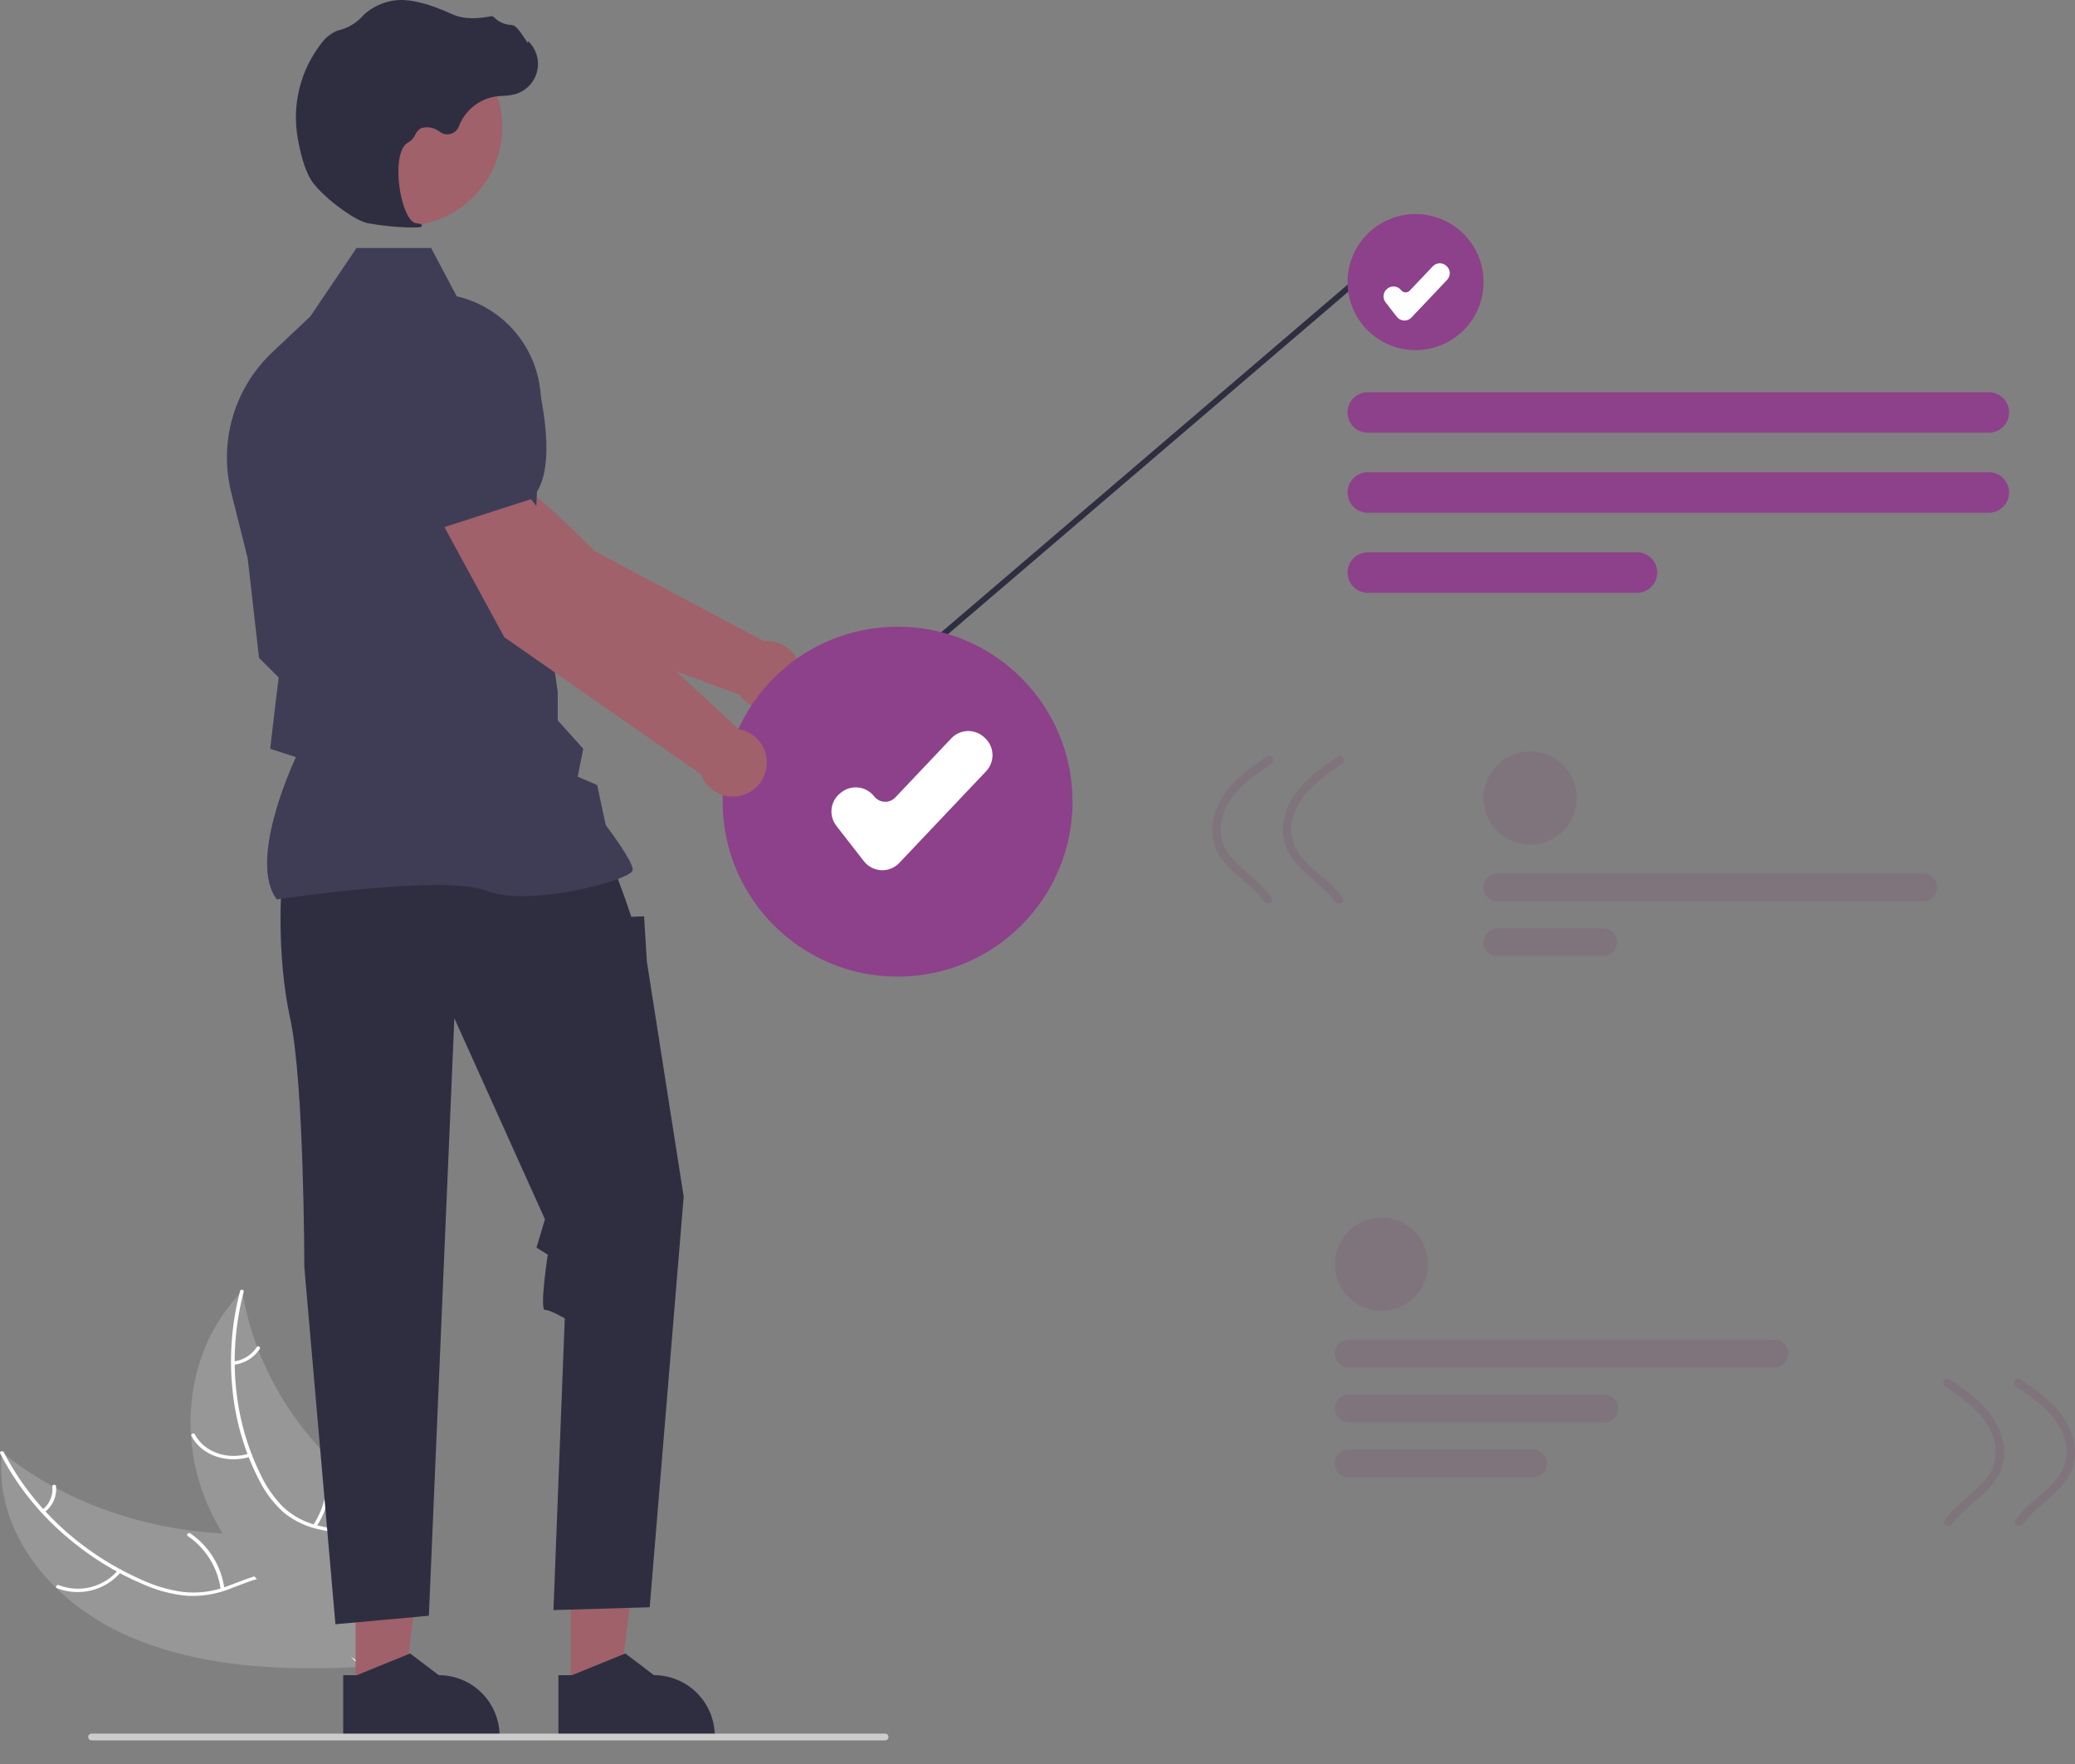 <svg width="80" height="68" viewBox="0 0 80 68" fill="none" xmlns="http://www.w3.org/2000/svg">
<rect x="0" y="0" width="80" height="68" fill="#808080" stroke="none"/>
<g clip-path="url(#clip0_26_6425)">
<path d="M35.16 25.337L53.053 10.033L53.136 10.257L35.306 25.508L35.16 25.337Z" fill="#2F2E41"/>
<path d="M54.575 13.496C56.024 13.496 57.198 12.322 57.198 10.874C57.198 9.426 56.024 8.252 54.575 8.252C53.127 8.252 51.953 9.426 51.953 10.874C51.953 12.322 53.127 13.496 54.575 13.496Z" fill="#8D418A"/>
<path d="M76.677 16.681H52.734C52.631 16.681 52.53 16.661 52.435 16.622C52.34 16.582 52.254 16.525 52.181 16.452C52.109 16.38 52.051 16.294 52.012 16.199C51.972 16.104 51.952 16.002 51.952 15.9C51.952 15.797 51.972 15.695 52.012 15.601C52.051 15.506 52.109 15.42 52.181 15.347C52.254 15.275 52.34 15.217 52.435 15.178C52.53 15.139 52.631 15.119 52.734 15.119H76.677C76.78 15.119 76.882 15.139 76.977 15.178C77.071 15.217 77.158 15.275 77.23 15.347C77.303 15.42 77.36 15.506 77.4 15.601C77.439 15.695 77.459 15.797 77.459 15.9C77.459 16.002 77.439 16.104 77.4 16.199C77.36 16.294 77.303 16.38 77.23 16.452C77.158 16.525 77.071 16.582 76.977 16.622C76.882 16.661 76.78 16.681 76.677 16.681Z" fill="#8D418A"/>
<path d="M76.677 19.766H52.734C52.527 19.766 52.328 19.684 52.182 19.538C52.035 19.391 51.953 19.192 51.953 18.985C51.953 18.778 52.035 18.58 52.182 18.433C52.328 18.287 52.527 18.204 52.734 18.204H76.677C76.885 18.204 77.083 18.287 77.23 18.433C77.376 18.58 77.458 18.778 77.458 18.985C77.458 19.192 77.376 19.391 77.23 19.538C77.083 19.684 76.885 19.766 76.677 19.766Z" fill="#8D418A"/>
<path d="M63.113 22.852H52.734C52.527 22.852 52.328 22.77 52.182 22.623C52.035 22.477 51.953 22.278 51.953 22.071C51.953 21.864 52.035 21.665 52.182 21.519C52.328 21.372 52.527 21.29 52.734 21.29H63.113C63.32 21.29 63.519 21.372 63.665 21.519C63.812 21.665 63.894 21.864 63.894 22.071C63.894 22.278 63.812 22.477 63.665 22.623C63.519 22.77 63.32 22.852 63.113 22.852Z" fill="#8D418A"/>
<path d="M58.995 32.559C59.988 32.559 60.792 31.755 60.792 30.762C60.792 29.769 59.988 28.965 58.995 28.965C58.002 28.965 57.198 29.769 57.198 30.762C57.198 31.755 58.002 32.559 58.995 32.559Z" fill="#7F747C"/>
<path d="M74.144 34.742H57.733C57.663 34.742 57.593 34.728 57.528 34.702C57.463 34.675 57.404 34.635 57.354 34.586C57.304 34.536 57.265 34.477 57.238 34.412C57.211 34.347 57.197 34.277 57.197 34.207C57.197 34.136 57.211 34.067 57.238 34.002C57.265 33.937 57.304 33.878 57.354 33.828C57.404 33.778 57.463 33.739 57.528 33.712C57.593 33.685 57.663 33.672 57.733 33.672H74.144C74.215 33.672 74.284 33.685 74.349 33.712C74.414 33.739 74.474 33.778 74.523 33.828C74.573 33.878 74.613 33.937 74.639 34.002C74.666 34.067 74.68 34.136 74.68 34.207C74.68 34.277 74.666 34.347 74.639 34.412C74.613 34.477 74.573 34.536 74.523 34.586C74.474 34.635 74.414 34.675 74.349 34.702C74.284 34.728 74.215 34.742 74.144 34.742Z" fill="#7F747C"/>
<path d="M61.809 36.857H57.733C57.591 36.857 57.455 36.8 57.355 36.7C57.255 36.6 57.198 36.464 57.198 36.322C57.198 36.18 57.255 36.044 57.355 35.944C57.455 35.843 57.591 35.787 57.733 35.786H61.809C61.951 35.787 62.087 35.843 62.187 35.944C62.287 36.044 62.343 36.18 62.343 36.322C62.343 36.464 62.287 36.6 62.187 36.7C62.087 36.8 61.951 36.857 61.809 36.857Z" fill="#7F747C"/>
<path d="M53.258 50.534C54.251 50.534 55.056 49.729 55.056 48.736C55.056 47.744 54.251 46.939 53.258 46.939C52.266 46.939 51.461 47.744 51.461 48.736C51.461 49.729 52.266 50.534 53.258 50.534Z" fill="#7F747C"/>
<path d="M68.408 52.717H51.996C51.926 52.717 51.856 52.703 51.791 52.676C51.726 52.649 51.667 52.61 51.617 52.56C51.568 52.51 51.528 52.451 51.501 52.386C51.474 52.321 51.46 52.252 51.46 52.181C51.46 52.111 51.474 52.041 51.501 51.976C51.528 51.911 51.568 51.852 51.617 51.803C51.667 51.753 51.726 51.714 51.791 51.687C51.856 51.66 51.926 51.646 51.996 51.646H68.408C68.478 51.646 68.548 51.66 68.613 51.687C68.678 51.714 68.737 51.753 68.787 51.803C68.837 51.852 68.876 51.911 68.903 51.976C68.93 52.041 68.944 52.111 68.944 52.181C68.944 52.252 68.93 52.321 68.903 52.386C68.876 52.451 68.837 52.51 68.787 52.56C68.737 52.61 68.678 52.649 68.613 52.676C68.548 52.703 68.478 52.717 68.408 52.717Z" fill="#7F747C"/>
<path d="M61.858 54.832H51.996C51.854 54.832 51.718 54.775 51.618 54.675C51.517 54.574 51.461 54.438 51.461 54.296C51.461 54.154 51.517 54.018 51.618 53.918C51.718 53.817 51.854 53.761 51.996 53.761H61.858C62 53.761 62.136 53.817 62.236 53.918C62.337 54.018 62.393 54.154 62.393 54.296C62.393 54.438 62.337 54.574 62.236 54.675C62.136 54.775 62 54.832 61.858 54.832Z" fill="#7F747C"/>
<path d="M59.11 56.947H51.996C51.854 56.947 51.718 56.89 51.618 56.79C51.517 56.689 51.461 56.553 51.461 56.411C51.461 56.269 51.517 56.133 51.618 56.033C51.718 55.932 51.854 55.876 51.996 55.876H59.11C59.252 55.876 59.388 55.932 59.489 56.033C59.589 56.133 59.645 56.269 59.645 56.411C59.645 56.553 59.589 56.689 59.489 56.79C59.388 56.89 59.252 56.947 59.11 56.947Z" fill="#7F747C"/>
<path d="M4.648 62.932C1.841 61.602 -0.25 58.926 0.076 55.985C2.594 58.024 6.023 59.163 9.562 59.135C10.941 59.125 12.485 58.984 13.487 59.758C14.11 60.239 14.391 61.004 14.427 61.765C14.462 62.527 14.278 63.298 14.094 64.059L14.15 64.239C10.854 64.449 7.455 64.262 4.648 62.932Z" fill="#979797"/>
<path d="M0.145 55.977C1.231 58.096 3.113 59.861 5.453 60.895C5.965 61.134 6.511 61.294 7.071 61.37C7.642 61.43 8.219 61.355 8.755 61.15C9.263 60.968 9.765 60.73 10.304 60.658C10.568 60.621 10.836 60.638 11.094 60.707C11.351 60.777 11.592 60.897 11.802 61.062C12.3 61.449 12.597 61.986 12.866 62.52C13.165 63.114 13.465 63.736 14.05 64.141C14.121 64.19 14.022 64.292 13.952 64.243C12.933 63.539 12.786 62.265 11.976 61.413C11.599 61.015 11.075 60.726 10.445 60.773C9.895 60.813 9.378 61.058 8.865 61.246C8.343 61.452 7.783 61.544 7.222 61.516C6.657 61.466 6.104 61.325 5.584 61.099C4.453 60.628 3.406 59.977 2.484 59.17C1.465 58.289 0.624 57.222 0.006 56.025C-0.031 55.952 0.108 55.905 0.145 55.977Z" fill="white"/>
<path d="M4.669 60.596C4.373 60.945 3.977 61.193 3.534 61.305C3.091 61.418 2.624 61.39 2.198 61.224C2.116 61.19 2.183 61.07 2.264 61.105C2.661 61.259 3.096 61.285 3.508 61.18C3.92 61.074 4.289 60.842 4.562 60.516C4.62 60.447 4.726 60.527 4.669 60.596Z" fill="white"/>
<path d="M8.508 61.272C8.454 60.858 8.312 60.461 8.093 60.106C7.874 59.751 7.582 59.446 7.237 59.211C7.166 59.162 7.265 59.06 7.336 59.109C7.694 59.354 7.997 59.672 8.225 60.042C8.452 60.412 8.598 60.826 8.653 61.257C8.663 61.339 8.518 61.354 8.508 61.272Z" fill="white"/>
<path d="M1.632 58.199C1.767 58.096 1.873 57.959 1.941 57.803C2.008 57.646 2.034 57.475 2.017 57.306C2.006 57.224 2.151 57.209 2.162 57.291C2.18 57.478 2.151 57.666 2.077 57.839C2.003 58.012 1.887 58.163 1.738 58.279C1.725 58.292 1.708 58.301 1.689 58.303C1.67 58.305 1.652 58.3 1.636 58.29C1.629 58.285 1.623 58.278 1.619 58.271C1.615 58.263 1.613 58.254 1.613 58.246C1.612 58.237 1.614 58.228 1.617 58.22C1.62 58.212 1.625 58.205 1.632 58.199Z" fill="white"/>
<path d="M9.338 49.766C9.346 49.817 9.355 49.868 9.365 49.919C9.485 50.6 9.668 51.269 9.913 51.916C9.931 51.966 9.95 52.017 9.969 52.066C10.588 53.633 11.528 55.052 12.729 56.233C13.219 56.715 13.747 57.156 14.308 57.553C15.09 58.106 15.993 58.647 16.488 59.393C16.54 59.47 16.587 59.55 16.629 59.634L14.399 64.146C14.388 64.154 14.378 64.163 14.368 64.172L14.287 64.355C14.257 64.336 14.225 64.316 14.194 64.297C14.176 64.287 14.158 64.275 14.14 64.264C14.128 64.256 14.117 64.249 14.105 64.243C14.101 64.24 14.097 64.238 14.095 64.236C14.083 64.229 14.074 64.223 14.063 64.217C13.886 64.105 13.71 63.992 13.534 63.878C13.533 63.877 13.533 63.877 13.532 63.876C12.194 63.001 10.936 62.013 9.902 60.873C9.871 60.838 9.839 60.804 9.809 60.767C9.35 60.255 8.938 59.701 8.58 59.114C8.387 58.794 8.212 58.464 8.057 58.124C7.66 57.246 7.424 56.304 7.362 55.342C7.236 53.416 7.807 51.425 9.228 49.883C9.264 49.844 9.3 49.805 9.338 49.766Z" fill="#979797"/>
<path d="M9.395 49.797C8.773 52.179 8.987 54.692 10.039 56.829C10.258 57.304 10.559 57.736 10.929 58.105C11.325 58.469 11.812 58.718 12.339 58.827C12.843 58.946 13.379 59.015 13.832 59.244C14.053 59.355 14.246 59.517 14.393 59.717C14.541 59.917 14.639 60.149 14.68 60.394C14.79 60.991 14.65 61.606 14.489 62.205C14.311 62.87 14.115 63.559 14.279 64.218C14.299 64.298 14.156 64.331 14.136 64.251C13.85 63.105 14.602 61.946 14.573 60.786C14.56 60.245 14.363 59.717 13.86 59.417C13.421 59.155 12.868 59.084 12.356 58.967C11.839 58.867 11.354 58.641 10.944 58.31C10.553 57.962 10.233 57.542 9.999 57.074C9.464 56.041 9.12 54.921 8.984 53.766C8.821 52.426 8.914 51.068 9.258 49.763C9.28 49.681 9.416 49.715 9.395 49.797Z" fill="white"/>
<path d="M9.655 56.154C8.737 56.441 7.764 56.097 7.379 55.354C7.341 55.281 7.472 55.215 7.51 55.289C7.871 55.985 8.771 56.297 9.629 56.028C9.719 56 9.744 56.126 9.655 56.154Z" fill="white"/>
<path d="M12.071 58.797C12.306 58.442 12.467 58.044 12.543 57.626C12.619 57.207 12.61 56.778 12.515 56.364C12.495 56.284 12.638 56.25 12.658 56.33C12.755 56.762 12.764 57.209 12.684 57.644C12.604 58.079 12.436 58.493 12.191 58.862C12.143 58.937 12.024 58.871 12.071 58.797Z" fill="white"/>
<path d="M9.003 52.483C9.184 52.463 9.357 52.403 9.511 52.308C9.666 52.213 9.797 52.085 9.896 51.933C9.943 51.858 10.062 51.923 10.016 51.998C9.905 52.165 9.76 52.307 9.59 52.412C9.419 52.517 9.228 52.584 9.029 52.608C8.99 52.613 8.953 52.599 8.945 52.562C8.943 52.544 8.947 52.526 8.958 52.511C8.969 52.496 8.985 52.486 9.003 52.483Z" fill="white"/>
<path d="M16.026 19.562L19.822 23.592L28.657 26.831L29.718 24.858L22.919 21.243C22.919 21.243 19.854 18.041 18.036 17.381L16.026 19.562Z" fill="#A0616A"/>
<path d="M29.573 27.335C30.297 27.335 30.883 26.749 30.883 26.025C30.883 25.302 30.297 24.715 29.573 24.715C28.85 24.715 28.264 25.302 28.264 26.025C28.264 26.749 28.85 27.335 29.573 27.335Z" fill="#A0616A"/>
<path d="M18.971 17.605L16.259 20.001L16.246 20.004C14.984 20.326 13.163 18.838 11.856 17.534C11.426 17.103 11.175 16.525 11.155 15.917C11.134 15.308 11.345 14.715 11.746 14.256C12.043 13.92 12.429 13.673 12.859 13.545C13.29 13.416 13.747 13.41 14.181 13.528L16.386 14.137L18.971 17.605Z" fill="#3F3D56"/>
<path d="M22.006 65.185L23.875 65.185L24.765 57.973L22.005 57.973L22.006 65.185Z" fill="#A0616A"/>
<path d="M21.529 64.575L22.055 64.575L24.11 63.739L25.211 64.575H25.211C25.833 64.575 26.43 64.822 26.87 65.262C27.31 65.702 27.558 66.299 27.558 66.921V66.997L21.529 66.998L21.529 64.575Z" fill="#2F2E41"/>
<path d="M13.709 65.185L15.579 65.185L16.468 57.973L13.709 57.973L13.709 65.185Z" fill="#A0616A"/>
<path d="M13.232 64.575L13.759 64.575L15.813 63.739L16.915 64.575H16.915C17.537 64.575 18.134 64.822 18.574 65.262C19.014 65.702 19.261 66.299 19.261 66.921V66.997L13.232 66.998L13.232 64.575Z" fill="#2F2E41"/>
<path d="M10.858 34.121C10.858 34.121 10.64 36.741 11.186 39.252C11.732 41.763 11.732 48.834 11.732 48.834L12.932 62.613L16.535 62.285L17.517 39.252L21.01 47.002L20.683 48.094L21.119 48.367C21.119 48.367 20.792 50.496 21.01 50.496C21.229 50.496 21.774 50.823 21.774 50.823L21.338 62.067L25.049 61.958L26.359 46.129L24.94 37.069L24.831 35.322L24.34 35.342L24.09 34.612L23.63 33.357L10.858 34.121Z" fill="#2F2E41"/>
<path d="M10.67 34.672L10.65 34.644C9.611 33.19 11.174 29.694 11.409 29.187L10.417 28.865L10.64 26.965L10.746 26.118L9.987 25.359L9.985 25.34L9.549 21.519L8.914 18.982C8.675 18.022 8.695 17.017 8.973 16.068C9.251 15.119 9.776 14.261 10.495 13.582L11.963 12.199L13.746 9.56H16.622L17.608 11.422C18.564 11.643 19.413 12.193 20.005 12.975C20.598 13.757 20.898 14.722 20.852 15.702L20.628 20.588L21.503 26.67L21.504 27.771L22.488 28.865L22.273 29.94L23.023 30.262L23.354 31.806C23.491 31.986 24.394 33.191 24.394 33.521C24.394 33.57 24.358 33.618 24.279 33.671C23.664 34.088 20.259 34.939 18.752 34.336C17.147 33.694 10.767 34.657 10.703 34.666L10.67 34.672Z" fill="#3F3D56"/>
<path d="M34.256 66.958C34.256 66.975 34.252 66.992 34.246 67.008C34.239 67.023 34.23 67.038 34.218 67.05C34.206 67.062 34.192 67.072 34.176 67.078C34.16 67.085 34.144 67.088 34.127 67.088H3.529C3.494 67.088 3.461 67.074 3.437 67.05C3.412 67.026 3.399 66.993 3.399 66.958C3.399 66.924 3.412 66.891 3.437 66.866C3.461 66.842 3.494 66.828 3.529 66.828H34.126C34.16 66.828 34.193 66.842 34.217 66.866C34.242 66.89 34.255 66.923 34.256 66.957V66.958Z" fill="#CCCCCC"/>
<path d="M15.556 8.708C17.659 8.708 19.365 7.003 19.365 4.899C19.365 2.795 17.659 1.09 15.556 1.09C13.452 1.09 11.747 2.795 11.747 4.899C11.747 7.003 13.452 8.708 15.556 8.708Z" fill="#A0616A"/>
<path d="M15.921 8.77C15.331 8.764 14.742 8.707 14.162 8.601C13.588 8.469 12.32 7.489 11.975 6.91C11.718 6.479 11.564 5.814 11.48 5.331C11.366 4.693 11.388 4.038 11.544 3.408C11.7 2.779 11.986 2.189 12.384 1.677C12.538 1.463 12.746 1.294 12.988 1.188C13.009 1.181 13.031 1.174 13.054 1.168C13.404 1.086 13.722 0.9 13.966 0.636C14.013 0.582 14.064 0.532 14.119 0.486C14.393 0.267 14.715 0.115 15.058 0.044C15.613 -0.089 16.407 0.078 17.418 0.541C17.926 0.774 18.49 0.709 18.924 0.627C18.949 0.623 18.974 0.625 18.997 0.634C19.02 0.642 19.04 0.657 19.056 0.676C19.235 0.853 19.475 0.956 19.727 0.964C19.882 0.974 20.038 1.192 20.227 1.476C20.27 1.541 20.32 1.616 20.356 1.662L20.363 1.576L20.448 1.674C20.581 1.829 20.673 2.015 20.715 2.215C20.758 2.415 20.748 2.623 20.689 2.818C20.629 3.014 20.521 3.191 20.374 3.333C20.228 3.476 20.047 3.579 19.85 3.633C19.694 3.67 19.534 3.691 19.373 3.696C19.276 3.703 19.175 3.709 19.078 3.723C18.767 3.779 18.476 3.914 18.233 4.115C17.99 4.317 17.803 4.578 17.691 4.873C17.664 4.941 17.623 5.003 17.569 5.052C17.515 5.102 17.45 5.138 17.38 5.159C17.31 5.179 17.236 5.183 17.164 5.171C17.092 5.158 17.023 5.129 16.964 5.086C16.866 5.005 16.749 4.95 16.625 4.924C16.5 4.898 16.371 4.902 16.249 4.937C16.142 4.992 16.058 5.083 16.011 5.193C15.953 5.316 15.86 5.419 15.744 5.489C15.347 5.681 15.297 6.574 15.418 7.322C15.535 8.044 15.79 8.571 16.037 8.603C16.227 8.628 16.249 8.642 16.262 8.676L16.273 8.706L16.251 8.734C16.23 8.759 16.104 8.77 15.921 8.77Z" fill="#2F2E41"/>
<path d="M34.606 37.648C38.331 37.648 41.351 34.628 41.351 30.903C41.351 27.178 38.331 24.158 34.606 24.158C30.881 24.158 27.861 27.178 27.861 30.903C27.861 34.628 30.881 37.648 34.606 37.648Z" fill="#8D418A"/>
<path d="M34.017 33.546C34.003 33.546 33.988 33.546 33.973 33.545C33.844 33.539 33.718 33.505 33.603 33.445C33.488 33.385 33.387 33.302 33.307 33.199L32.244 31.833C32.098 31.644 32.033 31.406 32.062 31.169C32.092 30.933 32.214 30.718 32.402 30.571L32.44 30.541C32.629 30.395 32.867 30.329 33.104 30.359C33.34 30.389 33.556 30.511 33.702 30.699C33.75 30.76 33.81 30.81 33.879 30.846C33.948 30.882 34.024 30.903 34.102 30.906C34.18 30.911 34.258 30.898 34.33 30.869C34.402 30.84 34.467 30.796 34.52 30.739L36.679 28.46C36.843 28.287 37.069 28.187 37.307 28.18C37.545 28.174 37.776 28.262 37.95 28.426L37.985 28.459C38.158 28.623 38.258 28.849 38.265 29.087C38.271 29.326 38.183 29.557 38.019 29.73L34.67 33.266C34.586 33.354 34.485 33.425 34.373 33.473C34.26 33.522 34.139 33.546 34.017 33.546Z" fill="white"/>
<path d="M16.798 19.702L19.444 24.565L27.165 29.944L28.693 28.306L23.037 23.081C23.037 23.081 20.887 19.204 19.296 18.104L16.798 19.702Z" fill="#A0616A"/>
<path d="M28.256 30.708C28.98 30.708 29.566 30.121 29.566 29.398C29.566 28.674 28.98 28.088 28.256 28.088C27.533 28.088 26.946 28.674 26.946 29.398C26.946 30.121 27.533 30.708 28.256 30.708Z" fill="#A0616A"/>
<path d="M17.036 20.35L15.372 16.357L15.974 14.15C16.094 13.717 16.332 13.326 16.662 13.022C16.992 12.717 17.401 12.511 17.842 12.427C18.441 12.316 19.059 12.438 19.572 12.766C20.085 13.094 20.454 13.604 20.605 14.194C21.06 15.983 21.41 18.309 20.49 19.23L20.48 19.239L17.036 20.35Z" fill="#3F3D56"/>
<path d="M54.147 12.357C54.141 12.357 54.135 12.357 54.129 12.356C54.076 12.354 54.024 12.339 53.977 12.315C53.929 12.29 53.888 12.256 53.855 12.214L53.418 11.652C53.358 11.574 53.331 11.476 53.343 11.379C53.355 11.281 53.405 11.193 53.483 11.133L53.498 11.12C53.576 11.06 53.674 11.033 53.771 11.045C53.869 11.057 53.957 11.108 54.018 11.185C54.037 11.21 54.062 11.231 54.09 11.246C54.119 11.261 54.15 11.269 54.182 11.271C54.214 11.272 54.246 11.267 54.276 11.255C54.306 11.243 54.332 11.225 54.354 11.201L55.242 10.264C55.31 10.193 55.403 10.152 55.501 10.149C55.599 10.146 55.694 10.183 55.765 10.25L55.779 10.264C55.851 10.331 55.892 10.424 55.895 10.522C55.897 10.62 55.861 10.715 55.794 10.787L54.416 12.241C54.381 12.278 54.34 12.307 54.293 12.327C54.247 12.346 54.197 12.357 54.147 12.357Z" fill="white"/>
<path d="M74.99 53.447C75.771 53.977 76.638 54.573 76.89 55.54C76.948 55.746 76.963 55.962 76.935 56.175C76.907 56.388 76.837 56.593 76.728 56.777C76.528 57.111 76.229 57.373 75.938 57.626C75.593 57.926 75.244 58.221 74.976 58.596C74.853 58.768 75.137 58.932 75.258 58.762C75.756 58.067 76.582 57.673 77.02 56.927C77.538 56.045 77.192 54.999 76.551 54.285C76.15 53.839 75.648 53.499 75.156 53.164C74.981 53.046 74.817 53.329 74.99 53.447Z" fill="#7F747C"/>
<path d="M77.72 53.447C78.5 53.977 79.368 54.573 79.619 55.54C79.677 55.746 79.692 55.962 79.664 56.175C79.637 56.388 79.566 56.593 79.457 56.777C79.257 57.111 78.958 57.373 78.667 57.626C78.322 57.926 77.973 58.221 77.705 58.596C77.582 58.768 77.866 58.932 77.988 58.762C78.485 58.067 79.311 57.673 79.749 56.927C80.267 56.045 79.921 54.999 79.28 54.285C78.879 53.839 78.377 53.499 77.885 53.164C77.71 53.046 77.546 53.329 77.72 53.447Z" fill="#7F747C"/>
<path d="M51.742 29.448C51.916 29.33 51.752 29.047 51.577 29.166C51.084 29.5 50.582 29.84 50.182 30.286C49.541 31 49.195 32.046 49.713 32.928C50.151 33.674 50.977 34.068 51.474 34.763C51.596 34.933 51.88 34.769 51.757 34.597C51.489 34.223 51.14 33.928 50.794 33.627C50.504 33.374 50.205 33.112 50.005 32.778C49.896 32.594 49.825 32.389 49.797 32.176C49.77 31.964 49.785 31.747 49.843 31.541C50.094 30.574 50.962 29.978 51.742 29.448Z" fill="#7F747C"/>
<path d="M49.013 29.448C49.187 29.33 49.023 29.047 48.848 29.166C48.355 29.5 47.853 29.84 47.453 30.286C46.812 31 46.466 32.046 46.984 32.928C47.422 33.674 48.248 34.068 48.745 34.763C48.867 34.933 49.151 34.769 49.028 34.597C48.76 34.223 48.411 33.928 48.066 33.627C47.775 33.374 47.476 33.112 47.276 32.778C47.167 32.594 47.096 32.389 47.068 32.176C47.041 31.964 47.056 31.747 47.114 31.541C47.365 30.574 48.233 29.978 49.013 29.448Z" fill="#7F747C"/>
</g>
<defs>
<clipPath id="clip0_26_6425">
<rect width="80" height="67.088" fill="white"/>
</clipPath>
</defs>
</svg>
